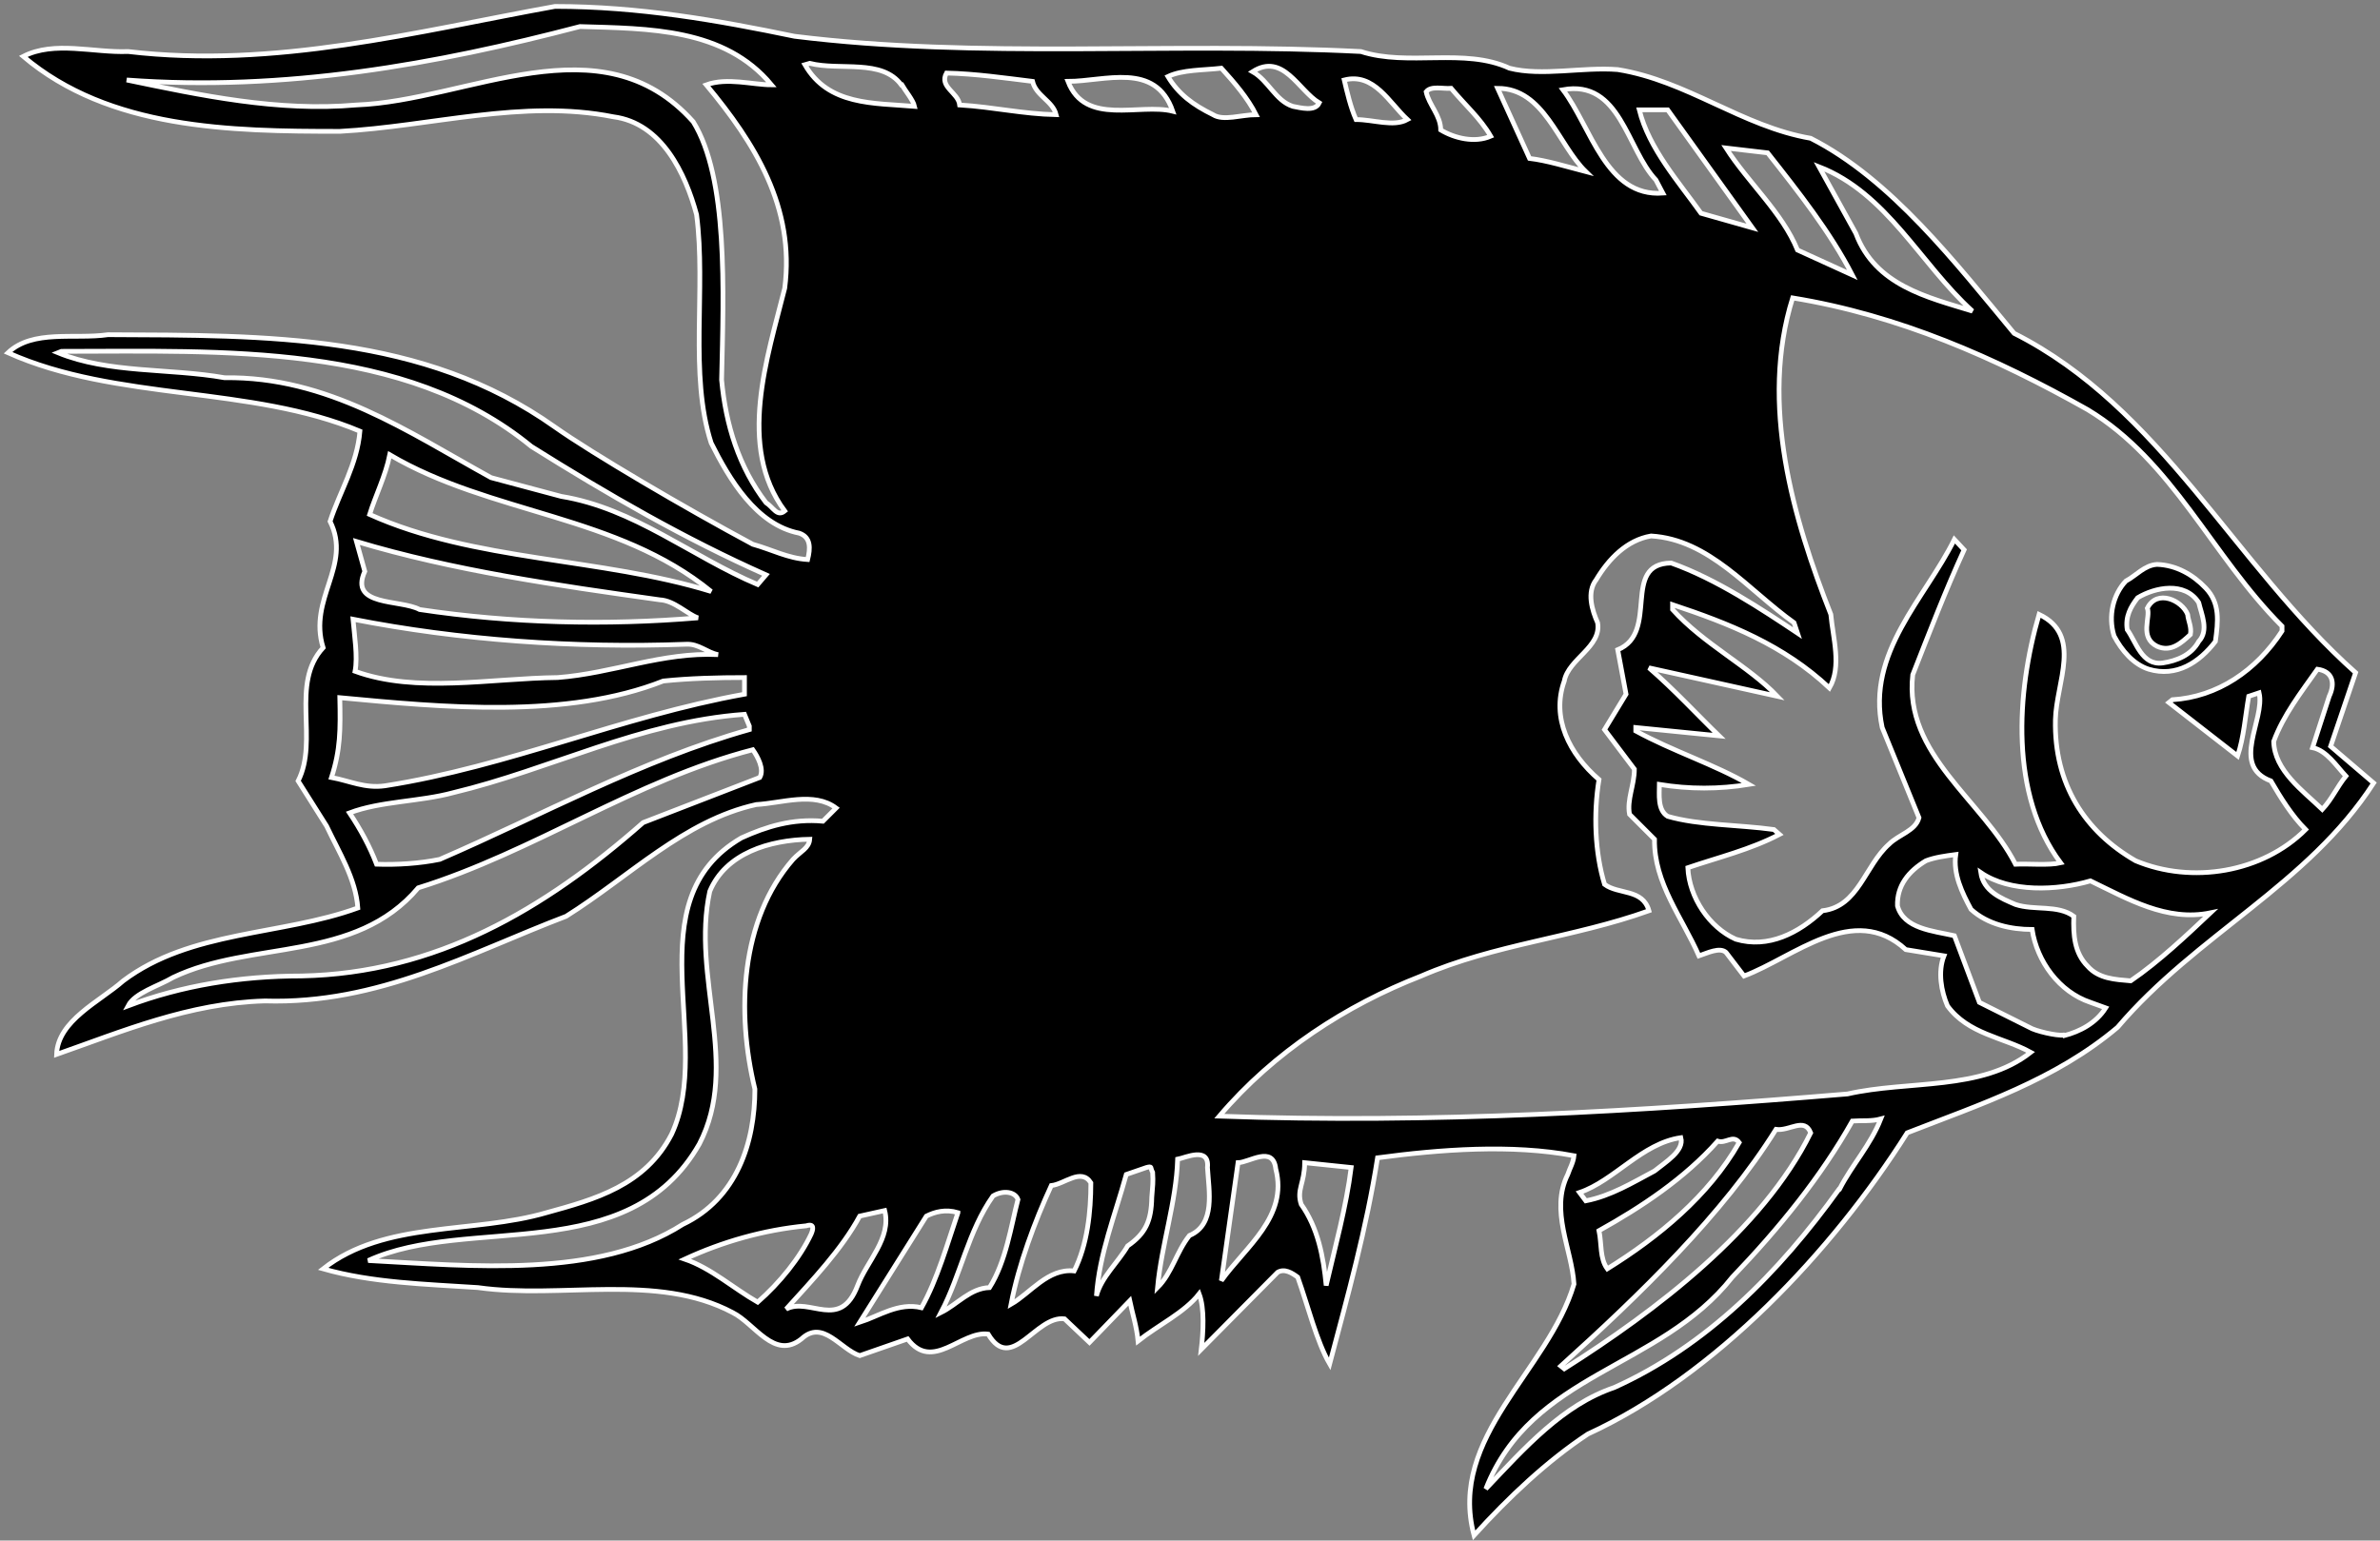 <?xml version="1.0" encoding="UTF-8"?>
<svg xmlns="http://www.w3.org/2000/svg" xmlns:xlink="http://www.w3.org/1999/xlink" width="502pt" height="325pt" viewBox="0 0 502 325" version="1.1">
<rect x="0" y="0" width="502" height="325" fill="#808080" stroke="none"/>
<g id="surface1">
<path style=" stroke:none;fill-rule:nonzero;fill:rgb(0%,0%,0%);fill-opacity:1;" d="M 491.586 157.434 L 496.855 141.91 C 471.23 119.07 455.859 85.98 424.82 70.316 C 412.52 55.527 398.902 37.812 381.922 29.176 C 367.426 26.684 355.859 17.023 341.219 14.68 C 333.75 14.094 325.258 16.145 318.379 14.387 C 308.859 9.992 297 14.094 287.047 10.871 C 246.781 8.824 206.371 12.484 167.57 7.652 C 151.32 4.285 134.773 1.355 117.059 1.355 C 87.922 6.625 58.055 14.531 27.016 10.871 C 19.695 11.164 11.496 8.531 4.906 11.898 C 23.062 27.27 48.535 27.711 71.672 27.711 C 90.852 26.684 110.324 20.828 129.355 24.637 C 139.605 25.953 144.586 36.641 146.926 45.277 C 148.977 60.945 145.316 78.953 150.004 93.449 C 153.809 101.062 159.52 110.727 168.598 112.484 C 171.086 113.363 170.938 115.703 170.352 118.047 C 166.105 117.773 162.887 115.961 158.785 114.824 C 144.586 107.211 124.891 95.645 116.984 90.047 C 89.191 70.355 56.445 70.754 22.77 70.609 C 15.742 71.633 6.957 69.438 1.684 74.414 C 24.527 84.664 52.93 81.297 75.918 90.961 C 75.332 97.988 71.672 103.699 69.621 109.992 C 74.305 119.363 64.934 126.246 68.156 136.641 C 61.129 144.254 67.277 156.113 62.887 164.754 L 68.891 174.27 C 71.523 179.832 75.039 185.398 75.477 191.547 C 59.371 197.402 40.191 196.23 25.988 206.922 C 21.012 211.312 12.227 215.266 11.934 222.438 C 25.695 217.609 39.898 211.605 55.859 211.164 C 79.871 211.898 99.051 201.062 119.402 193.305 C 132.727 184.957 144.293 173.098 159.52 169.73 C 164.938 169.438 171.672 166.949 176.355 170.465 L 173.574 173.246 C 167.133 172.66 161.641 174.379 156.391 176.758 C 133.547 190.082 150.734 219.805 141.656 239.277 C 136.094 250.109 125.402 253.039 115.301 255.82 C 99.781 260.359 81.188 257.434 68.156 267.68 C 78.406 270.609 89.68 270.902 100.809 271.633 C 118.379 274.125 138.582 268.414 154.539 276.906 C 159.227 279.246 163.324 287.008 169.035 282.469 C 173.574 278.223 177.234 284.664 181.336 285.984 L 191.438 282.469 C 196.707 289.496 202.711 280.711 208.422 281.445 C 213.398 289.789 218.379 277.492 224.527 278.223 L 229.797 283.199 L 238.289 274.414 C 238.875 277.199 239.754 279.832 240.047 282.906 C 244.293 279.539 249.855 276.906 252.93 272.953 C 254.102 276.027 253.809 281.004 253.371 284.664 L 269.477 268.414 C 270.938 267.535 272.551 268.559 273.723 269.438 C 275.918 275.586 277.676 282.906 280.457 287.738 C 284.262 273.391 288.215 259.188 290.559 244.254 C 303.734 242.496 318.816 241.328 331.992 243.816 C 331.848 245.281 331.113 246.453 330.676 247.77 C 326.867 255.383 331.555 263.582 331.992 270.902 C 326.574 289.203 305.348 303.113 310.91 323.902 C 318.23 315.852 326.281 308.238 334.922 302.527 C 361.715 290.23 386.461 264.02 402.273 238.984 C 417.645 232.98 433.457 227.855 446.637 216.73 C 463.324 197.109 486.754 186.715 500.66 165.191 Z M 165.52 60.801 C 161.859 75.441 155.418 94.18 165.52 107.797 C 163.91 109.117 163.09 106.992 161.566 106.039 C 155.859 98.574 153.078 89.645 152.199 80.125 C 152.637 61.238 153.57 37.555 146.215 25.68 C 126.738 3.863 98.758 21.27 75.184 22.145 C 58.641 23.609 42.242 20.098 26.723 16.875 C 60.105 19.363 92.168 13.508 122.328 5.602 C 136.824 6.039 152.785 5.895 162.738 17.898 C 158.785 17.898 153.367 16.289 148.977 17.898 C 159.227 30.199 167.719 43.816 165.52 60.801 Z M 139.168 126.539 C 142.242 126.684 145.023 129.613 147.219 130.344 C 127.895 131.957 107.98 131.516 88.508 128.59 C 84.41 126.391 73.574 128.004 76.941 120.535 L 75.184 114.238 C 95.684 120.391 117.352 123.465 139.168 126.539 Z M 77.965 108.531 C 79.137 104.723 81.336 100.332 82.211 95.938 C 103.59 108.531 130.09 108.531 150.004 124.781 C 126.723 117.605 100.074 118.484 77.965 108.531 Z M 144.73 135.91 C 147.367 135.762 149.121 137.664 151.465 138.105 C 139.754 137.52 129.211 142.059 117.645 142.938 C 103.59 143.086 87.777 146.305 74.891 141.617 C 75.477 138.547 74.746 134.008 74.453 130.637 C 96.852 135.031 121.156 136.785 144.73 135.91 Z M 71.672 147.184 C 93.484 149.234 119.547 151.723 139.898 143.668 C 145.465 143.086 151.613 142.938 157.031 142.938 L 157.031 146.449 C 130.969 151.137 107.395 161.68 81.188 165.777 C 76.941 166.363 73.887 164.77 69.914 164.02 C 71.816 158.164 71.816 153.918 71.672 147.184 Z M 73.719 171.488 C 80.309 168.996 88.508 169.145 95.535 167.242 C 116.328 162.266 134.922 152.309 157.031 150.695 L 158.055 153.188 L 158.055 153.918 C 135.215 160.359 114.422 171.926 92.754 181.297 C 88.508 182.176 83.676 182.469 79.43 182.32 C 77.965 178.516 76.062 175.004 73.719 171.488 Z M 160.25 164.02 L 135.652 173.535 C 114.715 191.984 91.875 205.309 63.617 205.895 C 50.586 205.895 38.289 207.945 27.016 212.191 C 28.477 209.41 33.309 208.09 36.531 206.188 C 53.078 198.281 74.891 203.113 88.215 187.301 C 112.664 179.688 133.895 164.605 158.785 158.164 C 159.812 159.629 161.273 162.266 160.25 164.02 Z M 159.812 123.316 C 145.902 117.461 133.75 107.211 118.379 104.723 L 103.59 100.77 C 86.02 91.105 69.18 79.395 47.367 79.688 C 35.801 77.637 22.914 78.809 12.227 74.414 L 12.961 74.121 C 47.074 74.121 85.285 72.219 112.078 94.18 C 128.188 104.285 144.438 113.652 161.566 121.27 Z M 416.035 65.633 C 406.52 62.703 395.535 60.215 391.438 49.23 L 383.676 35.176 C 398.027 40.742 405.055 55.676 416.035 65.633 Z M 372.844 32.246 C 379.43 40.594 386.02 48.941 390.703 58.02 L 379.137 52.746 C 375.918 44.84 368.742 38.547 364.059 31.223 Z M 351.758 23.172 L 369.621 48.062 L 358.785 44.988 C 354.102 38.398 347.805 31.371 345.758 23.172 Z M 349.27 37.961 L 350.734 40.742 C 338.73 41.617 335.652 26.832 329.652 18.926 C 341.805 16.73 343.121 31.516 349.27 37.961 Z M 334.48 36.203 C 330.527 35.176 326.281 33.859 322.621 33.422 L 315.887 18.633 C 325.699 18.633 328.625 30.492 334.48 36.203 Z M 306.078 18.633 C 309.008 22.145 312.227 24.93 314.426 28.734 C 311.055 30.199 306.809 29.176 303.883 27.418 C 303.883 24.344 301.395 22.145 300.809 19.363 C 301.832 18.047 304.32 18.777 306.078 18.633 Z M 296.855 25.223 C 293.926 26.832 289.68 25.223 286.02 25.223 C 284.848 22.586 284.117 19.363 283.531 16.875 C 289.824 15.266 293.047 21.707 296.855 25.223 Z M 278.262 21.707 C 277.383 23.609 274.309 22.73 272.695 22.438 C 269.035 21.27 267.57 17.023 264.203 15.117 C 270.645 11.02 273.867 19.07 278.262 21.707 Z M 247.367 23.465 C 240.34 21.707 228.918 26.684 225.258 17.168 C 233.02 17.168 243.707 12.922 247.367 23.465 Z M 199.637 15.41 C 205.785 15.559 211.789 16.438 217.789 17.168 C 218.523 20.242 222.035 21.27 222.77 24.195 C 215.742 24.051 209.594 22.586 202.418 22.145 C 202.125 19.512 198.023 18.34 199.637 15.41 Z M 169.77 13.652 L 170.793 13.359 C 177.234 14.973 186.02 12.336 190.117 17.918 L 190.23 17.898 C 190.887 19.07 192.609 21.121 192.902 22.438 C 184.262 21.707 174.746 22.293 169.77 13.652 Z M 77.672 265.926 C 98.758 256.262 132.578 267.535 147.512 241.328 C 156.152 224.637 145.758 206.188 149.711 188.031 C 153.078 179.98 162.301 177.199 170.793 177.051 C 170.645 178.953 168.871 179.578 167.277 181.297 C 156.152 194.035 155.273 213.508 159.227 229.762 C 159.227 241.035 155.418 252.895 144 258.309 C 126.137 269.73 99.637 267.094 77.672 265.926 Z M 159.812 274.711 C 154.688 271.781 150.004 267.535 144.438 265.633 C 152.344 261.973 160.984 259.48 170.059 258.602 C 171.871 258.02 171.508 259.391 171.086 260.359 C 168.742 265.34 164.496 270.609 159.812 274.711 Z M 180.895 271.195 C 177.234 280.832 170.758 273.547 165.812 276.172 C 171.379 270.023 177.527 263.582 181.336 256.555 L 186.605 255.383 C 188.07 261.238 182.855 266.035 180.895 271.195 Z M 194.363 275.879 C 189.531 274.711 185.434 277.637 181.336 278.957 L 195.391 256.555 C 197.168 255.664 199.434 255.039 202.051 255.82 L 202.051 255.84 C 199.855 262.281 197.73 269.879 194.363 275.879 Z M 208.715 271.633 C 204.613 271.781 201.98 275.148 198.465 276.906 C 202.711 268.852 204.176 259.773 209.445 252.309 C 211.641 250.988 214.133 251.43 214.715 253.039 C 213.254 258.602 212.227 266.07 208.715 271.633 Z M 226.574 268.121 C 221.012 267.535 217.352 272.805 213.254 275.148 C 214.863 266.801 218.23 257.727 221.742 250.109 C 224.527 249.82 228.039 246.305 230.09 249.527 C 230.09 255.676 229.359 262.555 226.574 268.121 Z M 242.938 252.602 C 242.848 257.559 241.656 260.215 237.852 262.848 C 235.801 266.363 232.285 269.438 231.262 273.391 C 231.848 264.605 235.215 256.262 237.559 247.77 L 241.805 246.305 C 243.156 245.957 242.535 246.305 243.121 247.328 C 243.266 249.527 243.121 250.074 242.938 252.602 Z M 250.879 260.652 C 248.098 264.168 247.219 268.559 244.145 271.633 C 245.023 262.41 248.098 253.625 248.391 244.547 C 250.004 244.254 255.129 241.766 254.688 246.305 C 254.98 251.281 256.445 258.309 250.879 260.652 Z M 246.34 16.145 C 249.414 14.68 253.809 14.824 257.613 14.387 C 260.398 17.461 263.18 20.684 264.938 24.195 C 261.859 24.195 258.02 25.586 255.859 24.195 C 251.594 22.109 248.539 19.805 246.34 16.145 Z M 257.613 270.172 L 261.129 245.281 C 263.473 245.262 268.539 241.527 269.09 246.598 C 271.727 256.699 262.738 262.996 257.613 270.172 Z M 279.723 271.195 C 279.137 265.047 277.969 259.043 274.453 254.066 C 273.43 250.988 275.168 249.637 275.184 245.281 L 284.996 246.305 C 283.969 254.504 281.629 262.996 279.723 271.195 Z M 374.602 238.254 C 377.383 238.691 380.602 235.617 381.922 238.984 C 371.816 259.48 349.125 276.613 329.945 288.766 L 329.211 288.18 C 345.758 273.246 363.473 256.113 374.602 238.254 Z M 348.977 247.035 C 344.293 249.527 339.754 252.309 334.48 253.332 L 333.164 251.574 C 340.484 249.086 346.344 241.18 354.539 240.008 C 355.273 242.789 351.32 245.133 348.977 247.035 Z M 362.301 240.742 C 364.059 241.328 365.523 239.277 366.84 241.035 C 360.398 252.309 349.855 260.945 339.02 267.68 C 337.41 265.484 337.852 262.41 337.266 259.629 C 346.195 254.652 355.273 248.648 362.301 240.742 Z M 388.016 250.844 L 387.922 250.844 C 375.184 268.559 359.957 283.934 340.484 292.719 C 329.652 296.379 321.598 305.457 313.398 314.094 C 323.062 289.496 350.004 288.91 365.375 269.438 C 375.332 259.043 384.117 248.207 390.703 236.496 C 392.754 236.348 394.676 236.605 396.707 236.055 C 394.512 241.621 390.648 245.719 388.016 250.844 Z M 389.68 230.785 C 345.902 234.445 301.832 237.082 257.176 235.469 C 268.742 221.855 283.969 212.043 299.781 205.895 C 315.301 199.16 331.848 197.844 347.805 192.133 C 346.488 187.445 341.363 188.766 338.438 186.566 C 336.387 179.832 336.094 171.633 337.266 164.461 C 330.969 159.043 327.16 151.43 329.945 143.668 C 330.82 138.984 337.852 136.496 336.973 131.371 C 335.801 128.734 334.629 124.93 336.68 122.293 C 339.312 117.898 343.121 113.945 348.246 113.07 C 360.543 113.801 368.742 124.488 378.406 131.371 L 379.137 133.566 C 371.672 128.59 362.008 122.145 352.492 118.777 C 341.805 118.926 350.148 133.422 341.219 137.078 L 342.973 146.449 L 338.438 153.918 L 344.73 162.266 C 344.73 165.633 343.121 168.707 343.707 171.781 L 348.977 177.051 C 348.832 186.273 354.836 193.598 358.348 201.648 C 360.105 201.062 362.738 199.746 364.059 200.918 L 367.863 205.895 C 378.406 201.941 390.996 190.23 401.98 200.332 L 410.031 201.648 C 408.715 205.016 409.445 209.117 410.766 212.191 C 415.156 218.191 422.477 218.777 428.332 222 C 417.938 230.199 402.562 227.855 389.68 230.785 Z M 435.359 218.484 L 435.234 218.359 C 433.84 218.57 429.238 217.496 428.039 216.73 L 417.5 211.461 L 412.227 197.402 C 407.688 196.379 401.539 195.938 400.223 191.105 C 400.074 186.859 402.562 183.785 406.227 181.59 C 408.129 180.859 410.324 180.566 412.52 180.273 C 411.934 184.371 413.84 188.324 415.742 191.84 C 419.258 195.059 424.234 196.086 428.625 196.086 C 429.652 202.82 434.336 209.262 440.926 211.461 L 444.145 212.629 C 442.098 215.852 438.73 217.609 435.359 218.484 Z M 449.418 206.922 C 446.051 206.629 442.684 206.48 440.34 203.844 C 437.559 201.062 437.266 197.258 437.41 193.305 C 434.043 190.812 429.066 192.133 425.113 190.812 C 422.039 189.496 418.379 188.031 417.789 184.078 C 423.941 188.324 433.898 187.887 440.926 185.836 C 448.832 189.645 457.031 194.477 466.254 192.57 C 461.277 197.258 455.422 202.82 449.418 206.922 Z M 450.441 181.59 C 439.754 175.441 433.238 165.41 433.531 151.867 C 433.703 143.902 439.312 134.008 430.09 129.613 C 425.258 146.156 423.941 167.68 434.629 182.027 C 432.141 182.613 427.895 182.176 425.113 182.32 C 418.23 168.852 401.539 159.188 403.441 142.352 C 406.957 133.422 410.324 124.637 414.277 115.996 L 412.227 113.801 C 406.078 126.246 393.633 137.664 397 153.48 L 404.762 172.512 C 404.027 175.297 400.516 176.027 398.465 178.074 C 393.34 182.613 392.023 191.254 384.41 192.133 C 379.43 196.816 372.988 200.184 366.105 198.137 C 360.543 195.645 356.297 189.352 356.004 183.055 C 362.445 180.859 369.184 179.246 375.332 176.027 L 374.16 175.004 C 366.691 173.977 358.348 174.121 351.758 172.219 C 349.562 170.902 350.004 167.535 350.004 165.484 C 356.297 166.512 362.594 166.512 368.891 165.484 C 361.57 161.238 352.785 158.457 345.023 154.211 L 345.023 153.48 L 362.594 155.234 C 358.492 151.281 352.93 145.281 347.805 140.887 L 374.895 146.891 C 368.742 140.449 359.371 135.91 352.785 128.59 L 352.785 127.562 C 364.645 131.516 376.211 136.055 385.871 145.133 C 388.508 140.594 386.605 134.59 386.164 129.613 C 378.262 109.555 371.086 85.25 378.113 62.848 C 400.516 66.508 420.867 75.441 440.34 86.422 C 458.348 97.258 466.547 117.316 481.336 132.102 L 481.336 133.129 C 475.918 141.473 467.719 147.035 458.203 147.621 L 457.469 148.207 L 471.965 159.48 C 473.281 155.527 473.574 151.137 474.309 146.891 L 476.504 146.156 C 477.82 151.867 470.355 161.531 478.992 164.754 C 481.043 168.266 483.387 172.074 486.312 175.004 C 477.234 184.078 462.301 186.566 450.441 181.59 Z M 489.828 170.754 C 485.727 166.801 479.723 162.555 479.578 156.406 C 481.629 150.844 485.289 146.156 488.801 141.18 C 492.023 141.617 492.609 144.109 491.289 146.891 L 487.777 157.727 C 490.703 158.312 492.754 161.531 494.805 163.727 C 492.902 166.07 491.879 168.559 489.828 170.754 "/>
<path style="fill:none;stroke-width:10;stroke-linecap:butt;stroke-linejoin:miter;stroke:rgb(100%,100%,100%);stroke-opacity:1;stroke-miterlimit:4;" d="M 4915.859 1675.664 L 4968.555 1830.898 C 4712.305 2059.297 4558.594 2390.195 4248.203 2546.836 C 4125.195 2694.727 3989.023 2871.875 3819.219 2958.242 C 3674.258 2983.164 3558.594 3079.766 3412.188 3103.203 C 3337.5 3109.062 3252.578 3088.555 3183.789 3106.133 C 3088.594 3150.078 2970 3109.062 2870.469 3141.289 C 2467.812 3161.758 2063.711 3125.156 1675.703 3173.477 C 1513.203 3207.148 1347.734 3236.445 1170.586 3236.445 C 879.219 3183.75 580.547 3104.688 270.156 3141.289 C 196.953 3138.359 114.961 3164.688 49.062 3131.016 C 230.625 2977.305 485.352 2972.891 716.719 2972.891 C 908.516 2983.164 1103.242 3041.719 1293.555 3003.633 C 1396.055 2990.469 1445.859 2883.594 1469.258 2797.227 C 1489.766 2640.547 1453.164 2460.469 1500.039 2315.508 C 1538.086 2239.375 1595.195 2142.734 1685.977 2125.156 C 1710.859 2116.367 1709.375 2092.969 1703.516 2069.531 C 1661.055 2072.266 1628.867 2090.391 1587.852 2101.758 C 1445.859 2177.891 1248.906 2293.555 1169.844 2349.531 C 891.914 2546.445 564.453 2542.461 227.695 2543.906 C 157.422 2533.672 69.57 2555.625 16.836 2505.859 C 245.273 2403.359 529.297 2437.031 759.18 2340.391 C 753.32 2270.117 716.719 2213.008 696.211 2150.078 C 743.047 2056.367 649.336 1987.539 681.562 1883.594 C 611.289 1807.461 672.773 1688.867 628.867 1602.461 L 688.906 1507.305 C 715.234 1451.68 750.391 1396.016 754.766 1334.531 C 593.711 1275.977 401.914 1287.695 259.883 1180.781 C 210.117 1136.875 122.266 1097.344 119.336 1025.625 C 256.953 1073.906 398.984 1133.945 558.594 1138.359 C 798.711 1131.016 990.508 1239.375 1194.023 1316.953 C 1327.266 1400.43 1442.93 1519.023 1595.195 1552.695 C 1649.375 1555.625 1716.719 1580.508 1763.555 1545.352 L 1735.742 1517.539 C 1671.328 1523.398 1616.406 1506.211 1563.906 1482.422 C 1335.469 1349.18 1507.344 1051.953 1416.562 857.227 C 1360.938 748.906 1254.023 719.609 1153.008 691.797 C 997.812 646.406 811.875 675.664 681.562 573.203 C 784.062 543.906 896.797 540.977 1008.086 533.672 C 1183.789 508.75 1385.82 565.859 1545.391 480.938 C 1592.266 457.539 1633.242 379.922 1690.352 425.312 C 1735.742 467.773 1772.344 403.359 1813.359 390.156 L 1914.375 425.312 C 1967.07 355.039 2027.109 442.891 2084.219 435.547 C 2133.984 352.109 2183.789 475.078 2245.273 467.773 L 2297.969 418.008 L 2382.891 505.859 C 2388.75 478.008 2397.539 451.68 2400.469 420.938 C 2442.93 454.609 2498.555 480.938 2529.297 520.469 C 2541.016 489.727 2538.086 439.961 2533.711 403.359 L 2694.766 565.859 C 2709.375 574.648 2725.508 564.414 2737.227 555.625 C 2759.18 494.141 2776.758 420.938 2804.57 372.617 C 2842.617 516.094 2882.148 658.125 2905.586 807.461 C 3037.344 825.039 3188.164 836.719 3319.922 811.836 C 3318.477 797.188 3311.133 785.469 3306.758 772.305 C 3268.672 696.172 3315.547 614.18 3319.922 540.977 C 3265.742 357.969 3053.477 218.867 3109.102 10.977 C 3182.305 91.484 3262.812 167.617 3349.219 224.727 C 3617.148 347.695 3864.609 609.805 4022.734 860.156 C 4176.445 920.195 4334.57 971.445 4466.367 1082.695 C 4633.242 1278.906 4867.539 1382.852 5006.602 1598.086 Z M 1655.195 2641.992 C 1618.594 2495.586 1554.18 2308.203 1655.195 2172.031 C 1639.102 2158.828 1630.898 2180.078 1615.664 2189.609 C 1558.594 2264.258 1530.781 2353.555 1521.992 2448.75 C 1526.367 2637.617 1535.703 2874.453 1462.148 2993.203 C 1267.383 3211.367 987.578 3037.305 751.836 3028.555 C 586.406 3013.906 422.422 3049.023 267.227 3081.25 C 601.055 3056.367 921.68 3114.922 1223.281 3193.984 C 1368.242 3189.609 1527.852 3191.055 1627.383 3071.016 C 1587.852 3071.016 1533.672 3087.109 1489.766 3071.016 C 1592.266 2948.008 1677.188 2811.836 1655.195 2641.992 Z M 1391.68 1984.609 C 1422.422 1983.164 1450.234 1953.867 1472.188 1946.562 C 1278.945 1930.43 1079.805 1934.844 885.078 1964.102 C 844.102 1986.094 735.742 1969.961 769.414 2044.648 L 751.836 2107.617 C 956.836 2046.094 1173.516 2015.352 1391.68 1984.609 Z M 779.648 2164.688 C 791.367 2202.773 813.359 2246.68 822.109 2290.625 C 1035.898 2164.688 1300.898 2164.688 1500.039 2002.188 C 1267.227 2073.945 1000.742 2065.156 779.648 2164.688 Z M 1447.305 1890.898 C 1473.672 1892.383 1491.211 1873.359 1514.648 1868.945 C 1397.539 1874.805 1292.109 1829.414 1176.445 1820.625 C 1035.898 1819.141 877.773 1786.953 748.906 1833.828 C 754.766 1864.531 747.461 1909.922 744.531 1943.633 C 968.516 1899.688 1211.562 1882.148 1447.305 1890.898 Z M 716.719 1778.164 C 934.844 1757.656 1195.469 1732.773 1398.984 1813.32 C 1454.648 1819.141 1516.133 1820.625 1570.312 1820.625 L 1570.312 1785.508 C 1309.688 1738.633 1073.945 1633.203 811.875 1592.227 C 769.414 1586.367 738.867 1602.305 699.141 1609.805 C 718.164 1668.359 718.164 1710.82 716.719 1778.164 Z M 737.188 1535.117 C 803.086 1560.039 885.078 1558.555 955.352 1577.578 C 1163.281 1627.344 1349.219 1726.914 1570.312 1743.047 L 1580.547 1718.125 L 1580.547 1710.82 C 1352.148 1646.406 1144.219 1530.742 927.539 1437.031 C 885.078 1428.242 836.758 1425.312 794.297 1426.797 C 779.648 1464.844 760.625 1499.961 737.188 1535.117 Z M 1602.5 1609.805 L 1356.523 1514.648 C 1147.148 1330.156 918.75 1196.914 636.172 1191.055 C 505.859 1191.055 382.891 1170.547 270.156 1128.086 C 284.766 1155.898 333.086 1169.102 365.312 1188.125 C 530.781 1267.188 748.906 1218.867 882.148 1376.992 C 1126.641 1453.125 1338.945 1603.945 1587.852 1668.359 C 1598.125 1653.711 1612.734 1627.344 1602.5 1609.805 Z M 1598.125 2016.836 C 1459.023 2075.391 1337.5 2177.891 1183.789 2202.773 L 1035.898 2242.305 C 860.195 2338.945 691.797 2456.055 473.672 2453.125 C 358.008 2473.633 229.141 2461.914 122.266 2505.859 L 129.609 2508.789 C 470.742 2508.789 852.852 2527.812 1120.781 2308.203 C 1281.875 2207.148 1444.375 2113.477 1615.664 2037.305 Z M 4160.352 2593.672 C 4065.195 2622.969 3955.352 2647.852 3914.375 2757.695 L 3836.758 2898.242 C 3980.273 2842.578 4050.547 2693.242 4160.352 2593.672 Z M 3728.438 2927.539 C 3794.297 2844.062 3860.195 2760.586 3907.031 2669.805 L 3791.367 2722.539 C 3759.18 2801.602 3687.422 2864.531 3640.586 2937.773 Z M 3517.578 3018.281 L 3696.211 2769.375 L 3587.852 2800.117 C 3541.016 2866.016 3478.047 2936.289 3457.578 3018.281 Z M 3492.695 2870.391 L 3507.344 2842.578 C 3387.305 2833.828 3356.523 2981.68 3296.523 3060.742 C 3418.047 3082.695 3431.211 2934.844 3492.695 2870.391 Z M 3344.805 2887.969 C 3305.273 2898.242 3262.812 2911.406 3226.211 2915.781 L 3158.867 3063.672 C 3256.992 3063.672 3286.25 2945.078 3344.805 2887.969 Z M 3060.781 3063.672 C 3090.078 3028.555 3122.266 3000.703 3144.258 2962.656 C 3110.547 2948.008 3068.086 2958.242 3038.828 2975.82 C 3038.828 3006.562 3013.945 3028.555 3008.086 3056.367 C 3018.32 3069.531 3043.203 3062.227 3060.781 3063.672 Z M 2968.555 2997.773 C 2939.258 2981.68 2896.797 2997.773 2860.195 2997.773 C 2848.477 3024.141 2841.172 3056.367 2835.312 3081.25 C 2898.242 3097.344 2930.469 3032.93 2968.555 2997.773 Z M 2782.617 3032.93 C 2773.828 3013.906 2743.086 3022.695 2726.953 3025.625 C 2690.352 3037.305 2675.703 3079.766 2642.031 3098.828 C 2706.445 3139.805 2738.672 3059.297 2782.617 3032.93 Z M 2473.672 3015.352 C 2403.398 3032.93 2289.18 2983.164 2252.578 3078.32 C 2330.195 3078.32 2437.07 3120.781 2473.672 3015.352 Z M 1996.367 3095.898 C 2057.852 3094.414 2117.891 3085.625 2177.891 3078.32 C 2185.234 3047.578 2220.352 3037.305 2227.695 3008.047 C 2157.422 3009.492 2095.938 3024.141 2024.18 3028.555 C 2021.25 3054.883 1980.234 3066.602 1996.367 3095.898 Z M 1697.695 3113.477 L 1707.93 3116.406 C 1772.344 3100.273 1860.195 3126.641 1901.172 3070.82 L 1902.305 3071.016 C 1908.867 3059.297 1926.094 3038.789 1929.023 3025.625 C 1842.617 3032.93 1747.461 3027.07 1697.695 3113.477 Z M 776.719 590.742 C 987.578 687.383 1325.781 574.648 1475.117 836.719 C 1561.523 1003.633 1457.578 1188.125 1497.109 1369.688 C 1530.781 1450.195 1623.008 1478.008 1707.93 1479.492 C 1706.445 1460.469 1688.711 1454.219 1672.773 1437.031 C 1561.523 1309.648 1552.734 1114.922 1592.266 952.383 C 1592.266 839.648 1554.18 721.055 1440 666.914 C 1261.367 552.695 996.367 579.062 776.719 590.742 Z M 1598.125 502.891 C 1546.875 532.188 1500.039 574.648 1444.375 593.672 C 1523.438 630.273 1609.844 655.195 1700.586 663.984 C 1718.711 669.805 1715.078 656.094 1710.859 646.406 C 1687.422 596.602 1644.961 543.906 1598.125 502.891 Z M 1808.945 538.047 C 1772.344 441.68 1707.578 514.531 1658.125 488.281 C 1713.789 549.766 1775.273 614.18 1813.359 684.453 L 1866.055 696.172 C 1880.703 637.617 1828.555 589.648 1808.945 538.047 Z M 1943.633 491.211 C 1895.312 502.891 1854.336 473.633 1813.359 460.43 L 1953.906 684.453 C 1971.68 693.359 1994.336 699.609 2020.508 691.797 L 2020.508 691.602 C 1998.555 627.188 1977.305 551.211 1943.633 491.211 Z M 2087.148 533.672 C 2046.133 532.188 2019.805 498.516 1984.648 480.938 C 2027.109 561.484 2041.758 652.266 2094.453 726.914 C 2116.406 740.117 2141.328 735.703 2147.148 719.609 C 2132.539 663.984 2122.266 589.297 2087.148 533.672 Z M 2265.742 568.789 C 2210.117 574.648 2173.516 521.953 2132.539 498.516 C 2148.633 581.992 2182.305 672.734 2217.422 748.906 C 2245.273 751.797 2280.391 786.953 2300.898 754.727 C 2300.898 693.242 2293.594 624.453 2265.742 568.789 Z M 2429.375 723.984 C 2428.477 674.414 2416.562 647.852 2378.516 621.523 C 2358.008 586.367 2322.852 555.625 2312.617 516.094 C 2318.477 603.945 2352.148 687.383 2375.586 772.305 L 2418.047 786.953 C 2431.562 790.43 2425.352 786.953 2431.211 776.719 C 2432.656 754.727 2431.211 749.258 2429.375 723.984 Z M 2508.789 643.477 C 2480.977 608.32 2472.188 564.414 2441.445 533.672 C 2450.234 625.898 2480.977 713.75 2483.906 804.531 C 2500.039 807.461 2551.289 832.344 2546.875 786.953 C 2549.805 737.188 2564.453 666.914 2508.789 643.477 Z M 2463.398 3088.555 C 2494.141 3103.203 2538.086 3101.758 2576.133 3106.133 C 2603.984 3075.391 2631.797 3043.164 2649.375 3008.047 C 2618.594 3008.047 2580.195 2994.141 2558.594 3008.047 C 2515.938 3028.906 2485.391 3051.953 2463.398 3088.555 Z M 2576.133 548.281 L 2611.289 797.188 C 2634.727 797.383 2685.391 834.727 2690.898 784.023 C 2717.266 683.008 2627.383 620.039 2576.133 548.281 Z M 2797.227 538.047 C 2791.367 599.531 2779.688 659.57 2744.531 709.336 C 2734.297 740.117 2751.68 753.633 2751.836 797.188 L 2849.961 786.953 C 2839.688 704.961 2816.289 620.039 2797.227 538.047 Z M 3746.016 867.461 C 3773.828 863.086 3806.016 893.828 3819.219 860.156 C 3718.164 655.195 3491.25 483.867 3299.453 362.344 L 3292.109 368.203 C 3457.578 517.539 3634.727 688.867 3746.016 867.461 Z M 3489.766 779.648 C 3442.93 754.727 3397.539 726.914 3344.805 716.68 L 3331.641 734.258 C 3404.844 759.141 3463.438 838.203 3545.391 849.922 C 3552.734 822.109 3513.203 798.672 3489.766 779.648 Z M 3623.008 842.578 C 3640.586 836.719 3655.234 857.227 3668.398 839.648 C 3603.984 726.914 3498.555 640.547 3390.195 573.203 C 3374.102 595.156 3378.516 625.898 3372.656 653.711 C 3461.953 703.477 3552.734 763.516 3623.008 842.578 Z M 3880.156 741.562 L 3879.219 741.562 C 3751.836 564.414 3599.57 410.664 3404.844 322.812 C 3296.523 286.211 3215.977 195.43 3133.984 109.062 C 3230.625 355.039 3500.039 360.898 3653.75 555.625 C 3753.32 659.57 3841.172 767.93 3907.031 885.039 C 3927.539 886.523 3946.758 883.945 3967.07 889.453 C 3945.117 833.789 3906.484 792.812 3880.156 741.562 Z M 3896.797 942.148 C 3459.023 905.547 3018.32 879.18 2571.758 895.312 C 2687.422 1031.445 2839.688 1129.57 2997.812 1191.055 C 3153.008 1258.398 3318.477 1271.562 3478.047 1328.672 C 3464.883 1375.547 3413.633 1362.344 3384.375 1384.336 C 3363.867 1451.68 3360.938 1533.672 3372.656 1605.391 C 3309.688 1659.57 3271.602 1735.703 3299.453 1813.32 C 3308.203 1860.156 3378.516 1885.039 3369.727 1936.289 C 3358.008 1962.656 3346.289 2000.703 3366.797 2027.07 C 3393.125 2071.016 3431.211 2110.547 3482.461 2119.297 C 3605.43 2111.992 3687.422 2005.117 3784.062 1936.289 L 3791.367 1914.336 C 3716.719 1964.102 3620.078 2028.555 3524.922 2062.227 C 3418.047 2060.742 3501.484 1915.781 3412.188 1879.219 L 3429.727 1785.508 L 3384.375 1710.82 L 3447.305 1627.344 C 3447.305 1593.672 3431.211 1562.93 3437.07 1532.188 L 3489.766 1479.492 C 3488.32 1387.266 3548.359 1314.023 3583.477 1233.516 C 3601.055 1239.375 3627.383 1252.539 3640.586 1240.82 L 3678.633 1191.055 C 3784.062 1230.586 3909.961 1347.695 4019.805 1246.68 L 4100.312 1233.516 C 4087.148 1199.844 4094.453 1158.828 4107.656 1128.086 C 4151.562 1068.086 4224.766 1062.227 4283.32 1030 C 4179.375 948.008 4025.625 971.445 3896.797 942.148 Z M 4353.594 1065.156 L 4352.344 1066.406 C 4338.398 1064.297 4292.383 1075.039 4280.391 1082.695 L 4175 1135.391 L 4122.266 1275.977 C 4076.875 1286.211 4015.391 1290.625 4002.227 1338.945 C 4000.742 1381.406 4025.625 1412.148 4062.266 1434.102 C 4081.289 1441.406 4103.242 1444.336 4125.195 1447.266 C 4119.336 1406.289 4138.398 1366.758 4157.422 1331.602 C 4192.578 1299.414 4242.344 1289.141 4286.25 1289.141 C 4296.523 1221.797 4343.359 1157.383 4409.258 1135.391 L 4441.445 1123.711 C 4420.977 1091.484 4387.305 1073.906 4353.594 1065.156 Z M 4494.18 1180.781 C 4460.508 1183.711 4426.836 1185.195 4403.398 1211.562 C 4375.586 1239.375 4372.656 1277.422 4374.102 1316.953 C 4340.43 1341.875 4290.664 1328.672 4251.133 1341.875 C 4220.391 1355.039 4183.789 1369.688 4177.891 1409.219 C 4239.414 1366.758 4338.984 1371.133 4409.258 1391.641 C 4488.32 1353.555 4570.312 1305.234 4662.539 1324.297 C 4612.773 1277.422 4554.219 1221.797 4494.18 1180.781 Z M 4504.414 1434.102 C 4397.539 1495.586 4332.383 1595.898 4335.312 1731.328 C 4337.031 1810.977 4393.125 1909.922 4300.898 1953.867 C 4252.578 1788.438 4239.414 1573.203 4346.289 1429.727 C 4321.406 1423.867 4278.945 1428.242 4251.133 1426.797 C 4182.305 1561.484 4015.391 1658.125 4034.414 1826.484 C 4069.57 1915.781 4103.242 2003.633 4142.773 2090.039 L 4122.266 2111.992 C 4060.781 1987.539 3936.328 1873.359 3970 1715.195 L 4047.617 1524.883 C 4040.273 1497.031 4005.156 1489.727 3984.648 1469.258 C 3933.398 1423.867 3920.234 1337.461 3844.102 1328.672 C 3794.297 1281.836 3729.883 1248.164 3661.055 1268.633 C 3605.43 1293.555 3562.969 1356.484 3560.039 1419.453 C 3624.453 1441.406 3691.836 1457.539 3753.32 1489.727 L 3741.602 1499.961 C 3666.914 1510.234 3583.477 1508.789 3517.578 1527.812 C 3495.625 1540.977 3500.039 1574.648 3500.039 1595.156 C 3562.969 1584.883 3625.938 1584.883 3688.906 1595.156 C 3615.703 1637.617 3527.852 1665.43 3450.234 1707.891 L 3450.234 1715.195 L 3625.938 1697.656 C 3584.922 1737.188 3529.297 1797.188 3478.047 1841.133 L 3748.945 1781.094 C 3687.422 1845.508 3593.711 1890.898 3527.852 1964.102 L 3527.852 1974.375 C 3646.445 1934.844 3762.109 1889.453 3858.711 1798.672 C 3885.078 1844.062 3866.055 1904.102 3861.641 1953.867 C 3782.617 2154.453 3710.859 2397.5 3781.133 2621.523 C 4005.156 2584.922 4208.672 2495.586 4403.398 2385.781 C 4583.477 2277.422 4665.469 2076.836 4813.359 1928.984 L 4813.359 1918.711 C 4759.18 1835.273 4677.188 1779.648 4582.031 1773.789 L 4574.688 1767.93 L 4719.648 1655.195 C 4732.812 1694.727 4735.742 1738.633 4743.086 1781.094 L 4765.039 1788.438 C 4778.203 1731.328 4703.555 1634.688 4789.922 1602.461 C 4810.43 1567.344 4833.867 1529.258 4863.125 1499.961 C 4772.344 1409.219 4623.008 1384.336 4504.414 1434.102 Z M 4898.281 1542.461 C 4857.266 1581.992 4797.227 1624.453 4795.781 1685.938 C 4816.289 1741.562 4852.891 1788.438 4888.008 1838.203 C 4920.234 1833.828 4926.094 1808.906 4912.891 1781.094 L 4877.773 1672.734 C 4907.031 1666.875 4927.539 1634.688 4948.047 1612.734 C 4929.023 1589.297 4918.789 1564.414 4898.281 1542.461 Z M 4898.281 1542.461 " transform="matrix(0.1,0,0,-0.1,0,325)"/>
<path style=" stroke:none;fill-rule:nonzero;fill:rgb(0%,0%,0%);fill-opacity:1;" d="M 467.277 135.324 C 467.863 131.078 468.305 127.27 465.23 124.051 C 462.594 121.27 459.078 119.219 454.98 119.07 C 452.344 119.219 450.59 121.414 448.391 122.586 C 445.758 125.367 444.586 129.906 445.902 134.152 C 447.512 137.227 450.004 140.156 453.223 141.18 C 459.078 142.938 463.91 139.715 467.277 135.324 Z M 463.766 135.324 C 462.156 138.254 459.078 139.422 456.152 139.863 C 451.758 140.449 450.59 135.469 448.684 132.836 C 448.246 130.055 449.418 128.004 450.883 126.102 C 454.539 123.902 460.836 122.586 463.766 127.125 C 464.352 129.613 465.961 132.98 463.766 135.324 "/>
<path style="fill:none;stroke-width:10;stroke-linecap:butt;stroke-linejoin:miter;stroke:rgb(100%,100%,100%);stroke-opacity:1;stroke-miterlimit:4;" d="M 4672.773 1896.758 C 4678.633 1939.219 4683.047 1977.305 4652.305 2009.492 C 4625.938 2037.305 4590.781 2057.812 4549.805 2059.297 C 4523.438 2057.812 4505.898 2035.859 4483.906 2024.141 C 4457.578 1996.328 4445.859 1950.938 4459.023 1908.477 C 4475.117 1877.734 4500.039 1848.438 4532.227 1838.203 C 4590.781 1820.625 4639.102 1852.852 4672.773 1896.758 Z M 4637.656 1896.758 C 4621.562 1867.461 4590.781 1855.781 4561.523 1851.367 C 4517.578 1845.508 4505.898 1895.312 4486.836 1921.641 C 4482.461 1949.453 4494.18 1969.961 4508.828 1988.984 C 4545.391 2010.977 4608.359 2024.141 4637.656 1978.75 C 4643.516 1953.867 4659.609 1920.195 4637.656 1896.758 Z M 4637.656 1896.758 " transform="matrix(0.1,0,0,-0.1,0,325)"/>
<path style=" stroke:none;fill-rule:nonzero;fill:rgb(0%,0%,0%);fill-opacity:1;" d="M 452.93 128.297 C 453.664 130.199 451.176 134.445 454.98 136.348 C 457.91 137.664 460.105 135.617 462.008 133.859 C 462.301 132.25 461.57 131.078 461.422 129.613 C 460.254 126.684 454.98 124.195 452.93 128.297 "/>
<path style="fill:none;stroke-width:10;stroke-linecap:butt;stroke-linejoin:miter;stroke:rgb(100%,100%,100%);stroke-opacity:1;stroke-miterlimit:4;" d="M 4529.297 1967.031 C 4536.641 1948.008 4511.758 1905.547 4549.805 1886.523 C 4579.102 1873.359 4601.055 1893.828 4620.078 1911.406 C 4623.008 1927.5 4615.703 1939.219 4614.219 1953.867 C 4602.539 1983.164 4549.805 2008.047 4529.297 1967.031 Z M 4529.297 1967.031 " transform="matrix(0.1,0,0,-0.1,0,325)"/>
</g>
</svg>
